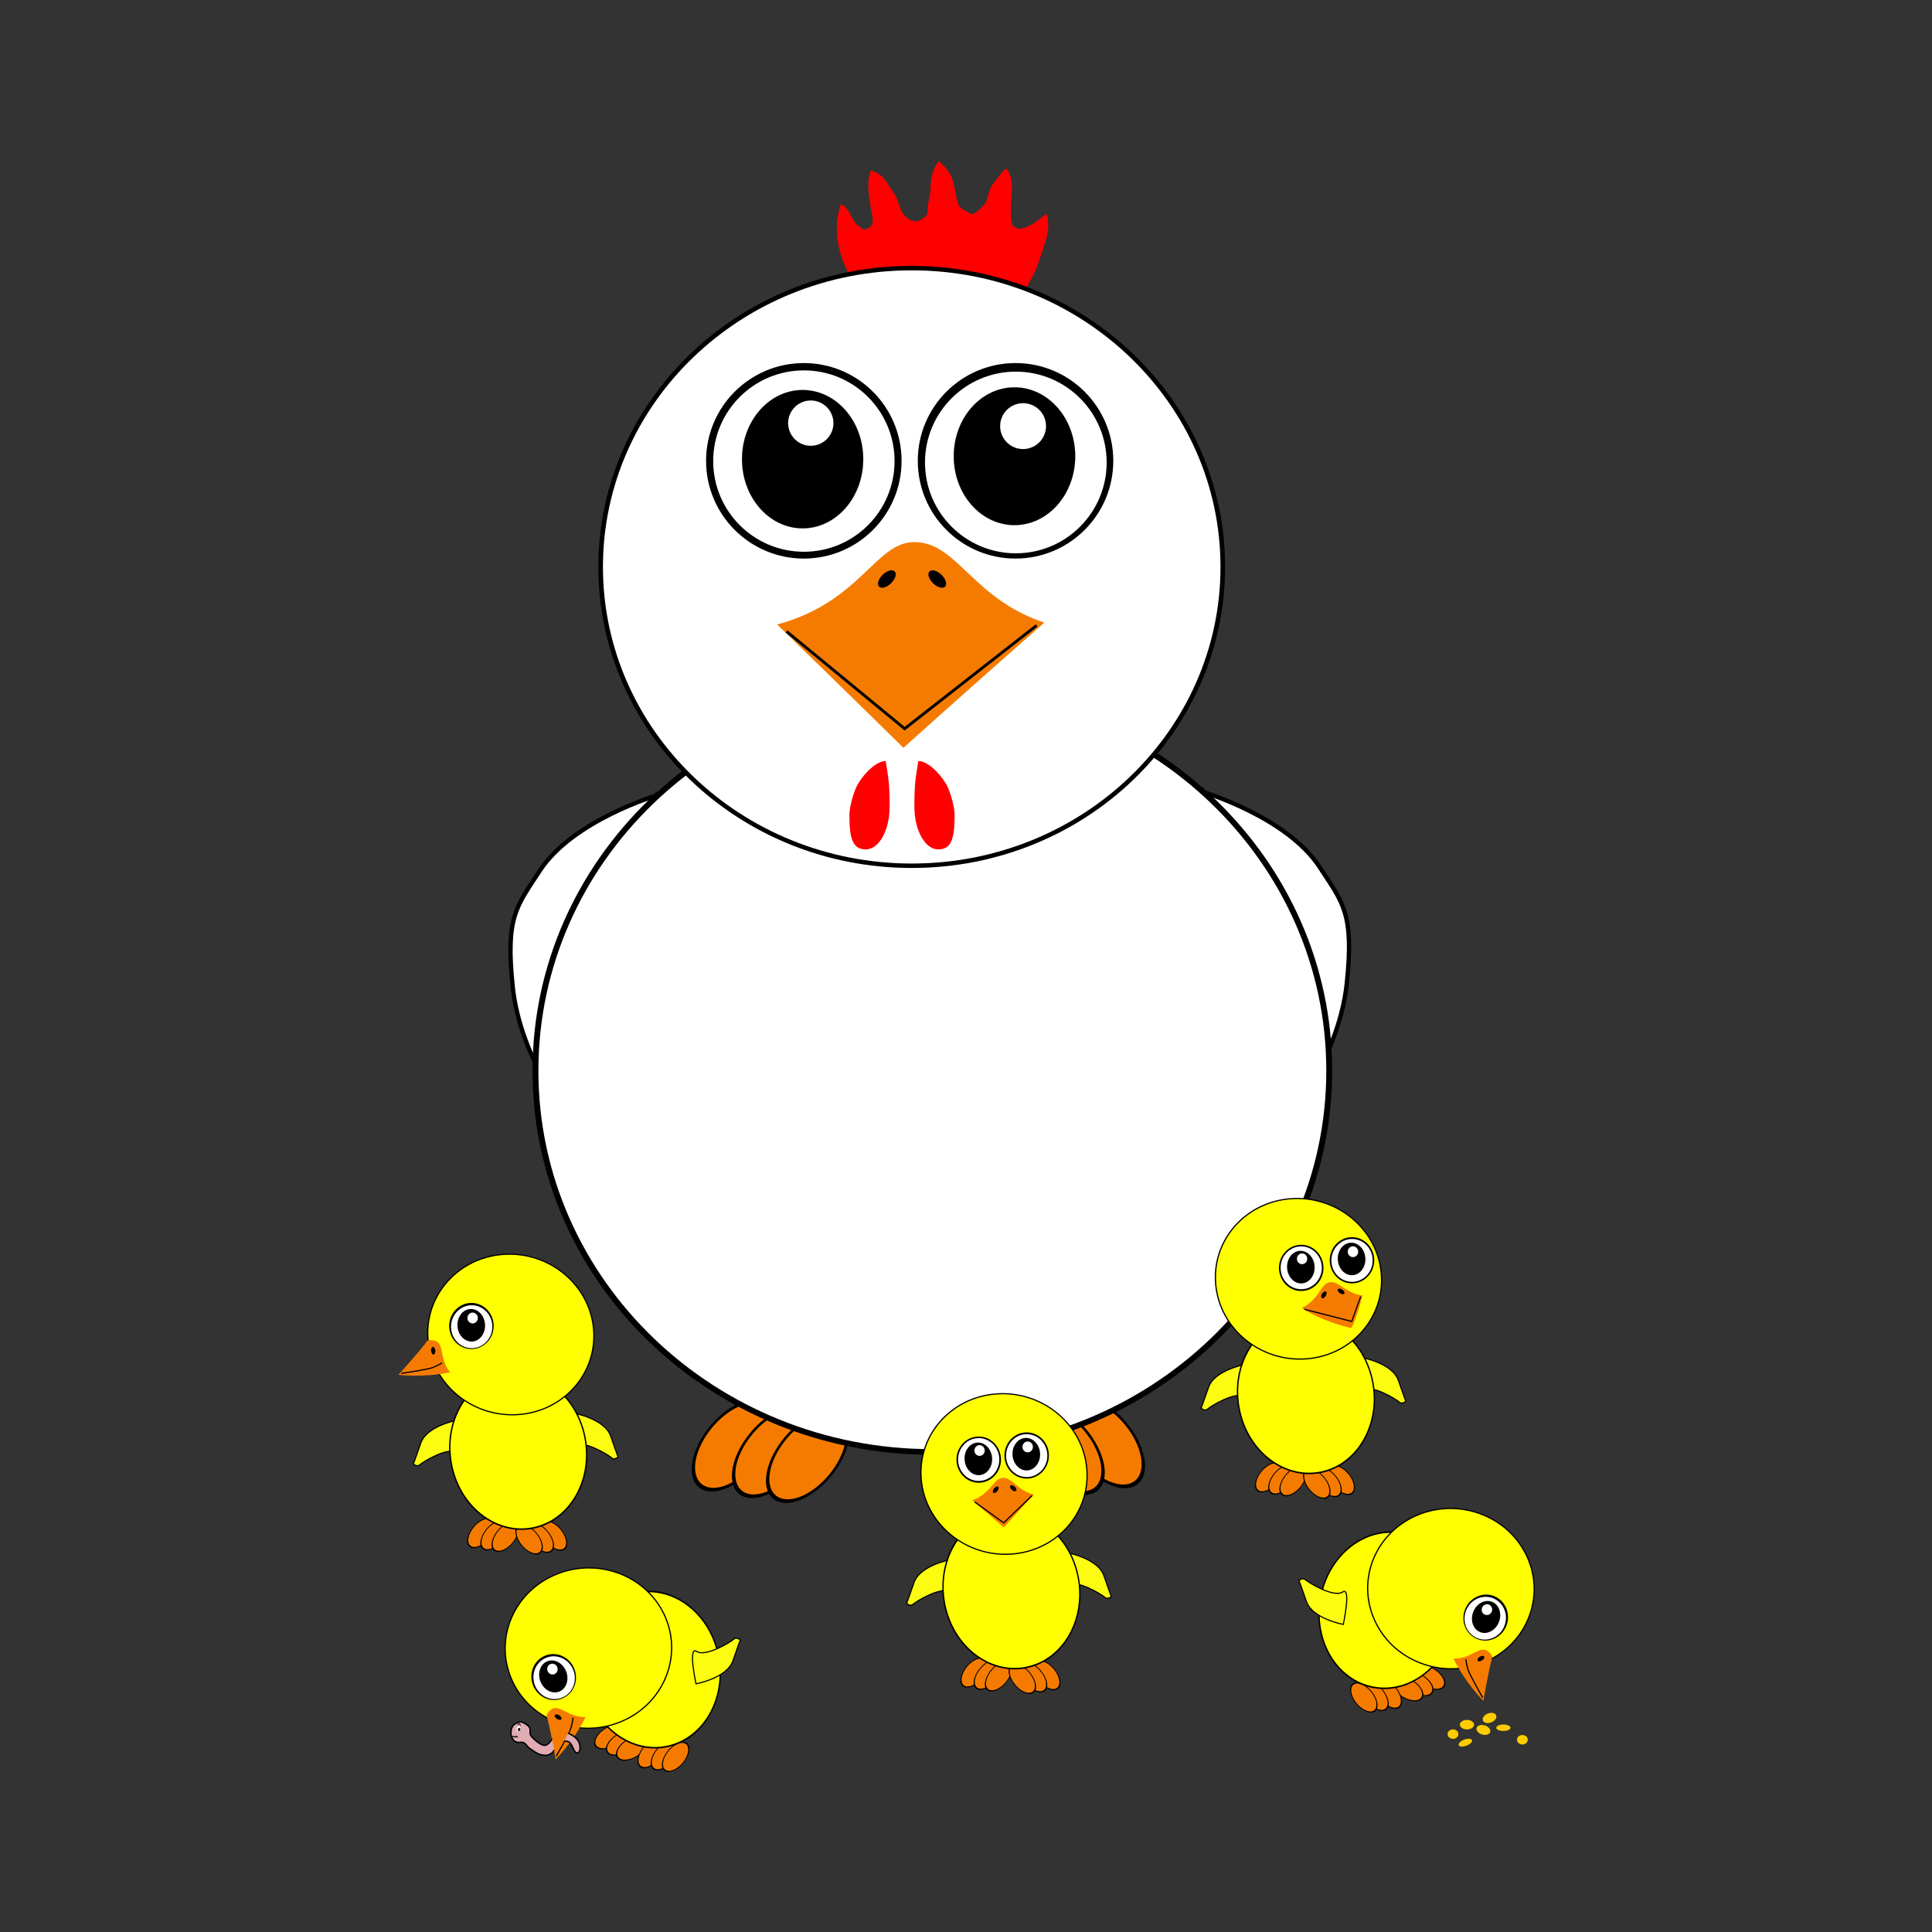 <svg:svg xmlns:dc="http://purl.org/dc/elements/1.1/" xmlns:ns2="http://creativecommons.org/ns#" xmlns:rdf="http://www.w3.org/1999/02/22-rdf-syntax-ns#" xmlns:svg="http://www.w3.org/2000/svg" height="1344.692" id="svg1307" version="1.1" viewBox="-277.265 -112.078 1344.692 1344.692" width="1344.692">
  <svg:rect x="-277.265" y="-112.078" width="1344.692" height="1344.692" fill="#333333" stroke="none"/>
  <svg:g id="layer1" transform="translate(-953.14 911.82)">
    <svg:g id="g3614">
      <svg:g fill="#f57b00" id="g5071-1" stroke="#000" stroke-width="4" transform="matrix(-1 0 0 1 2630.1 2.291)">
        <svg:path d="m792.54 846.57c0 25.301-21.536 45.812-48.102 45.812s-48.102-20.511-48.102-45.812 21.536-45.812 48.102-45.812 48.102 20.511 48.102 45.812z" id="path4169-4" transform="matrix(.452 .6 -.38 .231 1429 -662.33)" />
        <svg:path d="m792.54 846.57c0 25.301-21.536 45.812-48.102 45.812s-48.102-20.511-48.102-45.812 21.536-45.812 48.102-45.812 48.102 20.511 48.102 45.812z" id="path4169-2-2" transform="matrix(.452 .6 -.38 .231 1401 -657.7)" />
        <svg:path d="m792.54 846.57c0 25.301-21.536 45.812-48.102 45.812s-48.102-20.511-48.102-45.812 21.536-45.812 48.102-45.812 48.102 20.511 48.102 45.812z" id="path4169-2-7-7" transform="matrix(.452 .6 -.38 .231 1377.3 -654.34)" />
      </svg:g>
      <svg:g fill="#f57b00" id="g5071" stroke="#000" stroke-width="4">
        <svg:path d="m792.54 846.57c0 25.301-21.536 45.812-48.102 45.812s-48.102-20.511-48.102-45.812 21.536-45.812 48.102-45.812 48.102 20.511 48.102 45.812z" id="path4169" transform="matrix(.452 .6 -.38 .231 1429 -662.33)" />
        <svg:path d="m792.54 846.57c0 25.301-21.536 45.812-48.102 45.812s-48.102-20.511-48.102-45.812 21.536-45.812 48.102-45.812 48.102 20.511 48.102 45.812z" id="path4169-2" transform="matrix(.452 .6 -.38 .231 1401 -657.7)" />
        <svg:path d="m792.54 846.57c0 25.301-21.536 45.812-48.102 45.812s-48.102-20.511-48.102-45.812 21.536-45.812 48.102-45.812 48.102 20.511 48.102 45.812z" id="path4169-2-7" transform="matrix(.452 .6 -.38 .231 1377.3 -654.34)" />
      </svg:g>
      <svg:path d="m1133.2-470.36s-58.766 17.393-81.629 52.52c-16.128 24.78-23.994 31.939-18.808 80.937 5.389 50.919 41.275 97.685 50.906 101.81 9.631 4.128 49.53-235.27 49.53-235.27z" fill="#fff" id="path4308-5" stroke="#000" stroke-width="3" />
      <svg:path d="m1512.8-472.8s58.766 17.393 81.629 52.52c16.128 24.78 23.994 31.939 18.808 80.937-5.389 50.919-41.275 97.685-50.906 101.81-9.631 4.128-49.53-235.27-49.53-235.27z" fill="#fff" id="path4308" stroke="#000" stroke-width="3" />
      <svg:g fill="#fff" id="g4057-8" transform="matrix(2.553 0 0 2.553 -726.57 347.09)">
        <svg:path d="m877.1 590.83c0 77.941-63.184 141.13-141.13 141.13-77.941 0-141.13-63.184-141.13-141.13 0-77.941 63.184-141.13 141.13-141.13 77.941 0 141.13 63.184 141.13 141.13z" id="path4205-2-9" stroke="#000" stroke-width="4.213" transform="matrix(.761 0 0 .731 243.44 -677)" />
        <svg:path d="m877.1 590.83c0 77.941-63.184 141.13-141.13 141.13-77.941 0-141.13-63.184-141.13-141.13 0-77.941 63.184-141.13 141.13-141.13 77.941 0 141.13 63.184 141.13 141.13z" id="path4205-27" transform="matrix(.761 0 0 .731 243.44 -677)" />
      </svg:g>
      <svg:g id="g3119" transform="matrix(2.001 0 0 2.001 -281.01 -138.85)">
        <svg:path d="m779.04-337.29-5.552-9.891s-7.086-11.139-2.84-24.091c2.888 0.998 3.847 5.526 5.625 7.068s2.616 2.311 4.362 1.033c2.127-1.556 0.714-4.744 0.307-7.751-0.419-3.099-1.505-7.611 0.16-12.123 3.671 1.128 5.003 3.366 5.003 3.366s1.924 2.913 3.065 4.646c1.397 2.122 2.031 5.27 3.068 6.957 0.933 1.518 3.11 2.777 4.351 2.777s4.432-1.418 4.254-3.545c-0.177-2.127 1.065-5.791 1.027-7.536-0.043-1.971 0.248-6.951 2.938-9.864 3.065 2.727 4.013 4.46 4.722 6.41 0.709 1.95 1.499 8.654 2.562 9.541 1.064 0.886 2.218 1.567 3.819 2.336 1.606 0.771 5.318-4.077 5.318-4.077s1.147-4.727 2.118-5.993c1.128-1.47 2.767-3.869 4.799-5.719 2.158 2.537 1.821 5.071 1.998 6.312 0.177 1.241-0.086 3.404-0.303 5.95-0.181 2.127 0.033 7.638 0.919 7.992 0.886 0.355 1.58 1.294 4.324 0.21 2.473-0.978 3.345-1.814 7.153-4.657 1.552 4.677-0.274 9.559-1.231 12.223-0.966 2.69-1.708 5.743-3.42 9.164-1.505 3.008-2.537 3.854-3.301 7.369-0.693 3.184 0.415 8.099-1.357 8.985-1.773 0.886-53.711-5.673-53.711-5.673z" fill="#f00" id="path4090" />
        <svg:g fill="#fff" id="g4057" transform="translate(-8.185)">
          <svg:path d="m877.1 590.83c0 77.941-63.184 141.13-141.13 141.13-77.941 0-141.13-63.184-141.13-141.13 0-77.941 63.184-141.13 141.13-141.13 77.941 0 141.13 63.184 141.13 141.13z" id="path4205-2" stroke="#000" stroke-width="4.213" transform="matrix(.761 0 0 .731 243.44 -677)" />
          <svg:path d="m877.1 590.83c0 77.941-63.184 141.13-141.13 141.13-77.941 0-141.13-63.184-141.13-141.13 0-77.941 63.184-141.13 141.13-141.13 77.941 0 141.13 63.184 141.13 141.13z" id="path4205" transform="matrix(.761 0 0 .731 243.44 -677)" />
        </svg:g>
        <svg:path d="m177.14 592.36c0 31.559-25.584 57.143-57.143 57.143s-57.143-25.584-57.143-57.143 25.584-57.143 57.143-57.143 57.143 25.584 57.143 57.143z" id="path5068-6-8-0-9-7" transform="matrix(.595 0 0 .595 760.04 -634.47)" />
        <svg:g id="g5058-1-5-0" transform="matrix(3.106 0 0 3.106 898.46 -359.43)">
          <svg:path d="m177.14 592.36c0 31.559-25.584 57.143-57.143 57.143s-57.143-25.584-57.143-57.143 25.584-57.143 57.143-57.143 57.143 25.584 57.143 57.143z" fill="#fff" id="path5060-6-7-9" transform="matrix(.178 0 0 .178 -42.905 -80.331)" />
          <svg:path d="m177.14 592.36c0 31.559-25.584 57.143-57.143 57.143s-57.143-25.584-57.143-57.143 25.584-57.143 57.143-57.143 57.143 25.584 57.143 57.143z" id="path5062-8-8-5" stroke="#000" stroke-width=".1" transform="matrix(.119 0 0 .135 -35.976 -55.558)" />
          <svg:path d="m177.14 592.36c0 31.559-25.584 57.143-57.143 57.143s-57.143-25.584-57.143-57.143 25.584-57.143 57.143-57.143 57.143 25.584 57.143 57.143z" fill="#fff" id="path5064-5-2-8" stroke="#000" stroke-width=".1" transform="matrix(.045 0 0 .045 -26.134 -5.617)" />
        </svg:g>
        <svg:path d="m177.14 592.36c0 31.559-25.584 57.143-57.143 57.143s-57.143-25.584-57.143-57.143 25.584-57.143 57.143-57.143 57.143 25.584 57.143 57.143z" id="path5068-6-8-0-9" transform="matrix(.595 0 0 .595 686.4 -634.47)" />
        <svg:path d="m177.14 592.36c0 31.559-25.584 57.143-57.143 57.143s-57.143-25.584-57.143-57.143 25.584-57.143 57.143-57.143 57.143 25.584 57.143 57.143z" fill="#fff" id="path5068-6-8-0" transform="matrix(.552 0 0 .552 691.58 -608.91)" />
        <svg:path d="m177.14 592.36c0 31.559-25.584 57.143-57.143 57.143s-57.143-25.584-57.143-57.143 25.584-57.143 57.143-57.143 57.143 25.584 57.143 57.143z" id="path5070-1-0-0" stroke="#000" stroke-width=".1" transform="matrix(.369 0 0 .421 713.1 -531.97)" />
        <svg:path d="m177.14 592.36c0 31.559-25.584 57.143-57.143 57.143s-57.143-25.584-57.143-57.143 25.584-57.143 57.143-57.143 57.143 25.584 57.143 57.143z" fill="#fff" id="path5072-8-2-0" stroke="#000" stroke-width=".1" transform="matrix(.138 0 0 .138 743.66 -376.87)" />
        <svg:path d="m748.52-225.08c29.189-7.853 34.204-28.843 47.884-28.669 14.816 0.188 20.087 19.742 45.051 27.998-29.784 26.215-49.013 43.564-49.013 43.564s-18.543-18.279-43.922-42.893z" fill="#f57b00" id="path4013" />
        <svg:path d="m193.11 124.73c0 6.386-8.383 11.562-18.724 11.562s-18.724-5.177-18.724-11.562c0-6.386 8.383-11.562 18.724-11.562s18.724 5.177 18.724 11.562z" id="path4017" transform="matrix(.077 .08 -.236 .228 802.69 -283.29)" />
        <svg:path d="m193.11 124.73c0 6.386-8.383 11.562-18.724 11.562s-18.724-5.177-18.724-11.562c0-6.386 8.383-11.562 18.724-11.562s18.724 5.177 18.724 11.562z" id="path4017-5" transform="matrix(-.077 .08 .236 .228 788.21 -283.29)" />
        <svg:path d="m751.79-222.67 41.072 33.824 45.904-35.895" fill="none" id="path4037" stroke="#000" stroke-width="1px" />
        <svg:g fill="#f00" id="g4084" transform="translate(.886 -.089)">
          <svg:path d="m786.76-161.61c0 8.197-3.709 14.841-8.283 14.841s-5.713-3.72-5.713-11.916c0-3.169 1.667-8.693 3.005-10.909 2.739-4.534 6.815-7.921 9.621-7.921 0.941 5.938 1.37 7.708 1.37 15.905" id="path4063" />
          <svg:path d="m795.37-161.61c0 8.197 3.709 14.841 8.283 14.841s5.713-3.72 5.713-11.916c0-3.169-1.667-8.693-3.005-10.909-2.739-4.534-6.815-7.921-9.621-7.921-0.941 5.938-1.37 7.708-1.37 15.905" id="path4063-6" />
        </svg:g>
      </svg:g>
      <svg:g id="g5137-9" transform="translate(303.01 87.721)">
        <svg:g fill="#f57b00" id="g5039-8-3" stroke="#000" stroke-width="4" transform="matrix(-1 0 0 1 2152.3 -1.763)">
          <svg:path d="m792.54 846.57c0 25.301-21.536 45.812-48.102 45.812s-48.102-20.511-48.102-45.812 21.536-45.812 48.102-45.812 48.102 20.511 48.102 45.812z" id="path4169-0-2-6" transform="matrix(.149 .198 -.125 .076 1096.3 -157.49)" />
          <svg:path d="m792.54 846.57c0 25.301-21.536 45.812-48.102 45.812s-48.102-20.511-48.102-45.812 21.536-45.812 48.102-45.812 48.102 20.511 48.102 45.812z" id="path4169-2-6-3-2" transform="matrix(.149 .198 -.125 .076 1087.1 -155.97)" />
          <svg:path d="m792.54 846.57c0 25.301-21.536 45.812-48.102 45.812s-48.102-20.511-48.102-45.812 21.536-45.812 48.102-45.812 48.102 20.511 48.102 45.812z" id="path4169-2-7-3-6-9" transform="matrix(.149 .198 -.125 .076 1079.3 -154.86)" />
        </svg:g>
        <svg:g fill="#f57b00" id="g5039-1" stroke="#000" stroke-width="4">
          <svg:path d="m792.54 846.57c0 25.301-21.536 45.812-48.102 45.812s-48.102-20.511-48.102-45.812 21.536-45.812 48.102-45.812 48.102 20.511 48.102 45.812z" id="path4169-0-9" transform="matrix(.149 .198 -.125 .076 1096.3 -157.49)" />
          <svg:path d="m792.54 846.57c0 25.301-21.536 45.812-48.102 45.812s-48.102-20.511-48.102-45.812 21.536-45.812 48.102-45.812 48.102 20.511 48.102 45.812z" id="path4169-2-6-1" transform="matrix(.149 .198 -.125 .076 1087.1 -155.97)" />
          <svg:path d="m792.54 846.57c0 25.301-21.536 45.812-48.102 45.812s-48.102-20.511-48.102-45.812 21.536-45.812 48.102-45.812 48.102 20.511 48.102 45.812z" id="path4169-2-7-3-9" transform="matrix(.149 .198 -.125 .076 1079.3 -154.86)" />
        </svg:g>
        <svg:path d="m1115.5-30.951s21.494 3.917 25.622 15.903c4.129 11.985 5.207 14.57 5.207 14.57s-2.487 2.506-4.574 0.557c-2.087-1.949-19.54-12.564-25.774-8.49-6.234 4.074-0.481-22.54-0.481-22.54z" fill="#fcfc11" id="path4166-2-8" stroke="#000" stroke-width=".778" />
        <svg:path d="m1034.7-26.139s-21.494 3.917-25.622 15.903c-4.129 11.985-5.207 14.57-5.207 14.57s2.487 2.506 4.574 0.557c2.087-1.949 19.54-12.564 25.774-8.49 6.234 4.074 0.481-22.54 0.481-22.54z" fill="#fcfc11" id="path4166-8" stroke="#000" stroke-width=".778" />
        <svg:g id="g3992-9-1-3-6" stroke-width="3.893" transform="matrix(.49 -.122 .117 .51 715.11 217.62)">
          <svg:path d="m877.1 590.83c0 77.941-63.184 141.13-141.13 141.13-77.941 0-141.13-63.184-141.13-141.13 0-77.941 63.184-141.13 141.13-141.13 77.941 0 141.13 63.184 141.13 141.13z" fill="#fff" id="path4205-2-44-5-4-0" stroke="#000" stroke-width="5.609" transform="matrix(.659 0 0 .731 311.73 -677)" />
          <svg:path d="m877.1 590.83c0 77.941-63.184 141.13-141.13 141.13-77.941 0-141.13-63.184-141.13-141.13 0-77.941 63.184-141.13 141.13-141.13 77.941 0 141.13 63.184 141.13 141.13z" fill="#ff0" id="path4205-82-0-6-5" transform="matrix(.659 0 0 .731 311.73 -677)" />
        </svg:g>
        <svg:path d="m877.1 590.83c0 77.941-63.184 141.13-141.13 141.13-77.941 0-141.13-63.184-141.13-141.13 0-77.941 63.184-141.13 141.13-141.13 77.941 0 141.13 63.184 141.13 141.13z" fill="#fff" id="path4205-2-4-4" stroke="#000" stroke-width="4.213" transform="matrix(.405 -.029 .037 .392 751.74 -295.97)" />
        <svg:path d="m877.1 590.83c0 77.941-63.184 141.13-141.13 141.13-77.941 0-141.13-63.184-141.13-141.13 0-77.941 63.184-141.13 141.13-141.13 77.941 0 141.13 63.184 141.13 141.13z" fill="#ff0" id="path4205-8-4" transform="matrix(.405 -.029 .037 .392 751.74 -295.97)" />
        <svg:g id="g3935-2-1" transform="matrix(.615 -.053 .051 .639 595.12 114.73)">
          <svg:path d="m177.14 592.36c0 31.559-25.584 57.143-57.143 57.143s-57.143-25.584-57.143-57.143 25.584-57.143 57.143-57.143 57.143 25.584 57.143 57.143z" id="path5068-6-8-0-9-7-1-0" transform="matrix(.439 0 0 .439 769.87 -525.64)" />
          <svg:g id="g5058-1-5-0-6-5" transform="matrix(2.289 0 0 2.289 871.9 -322.93)">
            <svg:path d="m177.14 592.36c0 31.559-25.584 57.143-57.143 57.143s-57.143-25.584-57.143-57.143 25.584-57.143 57.143-57.143 57.143 25.584 57.143 57.143z" fill="#fff" id="path5060-6-7-9-8-9" transform="matrix(.178 0 0 .178 -42.905 -80.331)" />
            <svg:path d="m177.14 592.36c0 31.559-25.584 57.143-57.143 57.143s-57.143-25.584-57.143-57.143 25.584-57.143 57.143-57.143 57.143 25.584 57.143 57.143z" id="path5062-8-8-5-3-7" stroke="#000" stroke-width=".1" transform="matrix(.119 0 0 .135 -35.976 -55.558)" />
            <svg:path d="m177.14 592.36c0 31.559-25.584 57.143-57.143 57.143s-57.143-25.584-57.143-57.143 25.584-57.143 57.143-57.143 57.143 25.584 57.143 57.143z" fill="#fff" id="path5064-5-2-8-1-4" stroke="#000" stroke-width=".1" transform="matrix(.045 0 0 .045 -26.134 -5.617)" />
          </svg:g>
          <svg:path d="m177.14 592.36c0 31.559-25.584 57.143-57.143 57.143s-57.143-25.584-57.143-57.143 25.584-57.143 57.143-57.143 57.143 25.584 57.143 57.143z" id="path5068-6-8-0-9-4-2" transform="matrix(.439 0 0 .439 715.6 -525.64)" />
          <svg:path d="m177.14 592.36c0 31.559-25.584 57.143-57.143 57.143s-57.143-25.584-57.143-57.143 25.584-57.143 57.143-57.143 57.143 25.584 57.143 57.143z" fill="#fff" id="path5068-6-8-0-8-1" transform="matrix(.407 0 0 .407 719.42 -506.8)" />
          <svg:path d="m177.14 592.36c0 31.559-25.584 57.143-57.143 57.143s-57.143-25.584-57.143-57.143 25.584-57.143 57.143-57.143 57.143 25.584 57.143 57.143z" id="path5070-1-0-0-4-8" stroke="#000" stroke-width=".1" transform="matrix(.272 0 0 .31 735.28 -450.1)" />
          <svg:path d="m177.14 592.36c0 31.559-25.584 57.143-57.143 57.143s-57.143-25.584-57.143-57.143 25.584-57.143 57.143-57.143 57.143 25.584 57.143 57.143z" fill="#fff" id="path5072-8-2-0-9-0" stroke="#000" stroke-width=".1" transform="matrix(.102 0 0 .102 757.81 -335.79)" />
        </svg:g>
        <svg:g id="g3946-2-4" transform="matrix(.695 -.06 .057 .723 532.19 137.96)">
          <svg:path d="m762.59-220.66c19.368-5.211 22.696-19.139 31.773-19.024 9.831 0.125 13.329 13.1 29.894 18.578-19.763 17.395-32.523 28.907-32.523 28.907s-12.304-12.129-29.144-28.462z" fill="#f57b00" id="path4013-0-5" />
          <svg:path d="m193.11 124.73c0 6.386-8.383 11.562-18.724 11.562s-18.724-5.177-18.724-11.562c0-6.386 8.383-11.562 18.724-11.562s18.724 5.177 18.724 11.562z" id="path4017-7-7" transform="matrix(.077 .08 -.236 .228 802.69 -271.29)" />
          <svg:path d="m193.11 124.73c0 6.386-8.383 11.562-18.724 11.562s-18.724-5.177-18.724-11.562c0-6.386 8.383-11.562 18.724-11.562s18.724 5.177 18.724 11.562z" id="path4017-5-0-7" transform="matrix(-.077 .08 .236 .228 788.21 -271.29)" />
          <svg:path d="m764.76-219.06 27.253 22.444 30.459-23.818" fill="none" id="path4037-6-3" stroke="#000" stroke-width="1.164" />
        </svg:g>
      </svg:g>
      <svg:g id="g5928">
        <svg:g fill="#f57b00" id="g5039-8-7" stroke="#000" stroke-width="4" transform="matrix(-1 0 0 1 2660.3 -49.912)">
          <svg:path d="m792.54 846.57c0 25.301-21.536 45.812-48.102 45.812s-48.102-20.511-48.102-45.812 21.536-45.812 48.102-45.812 48.102 20.511 48.102 45.812z" id="path4169-0-2-5" transform="matrix(.149 .198 -.125 .076 1096.3 -157.49)" />
          <svg:path d="m792.54 846.57c0 25.301-21.536 45.812-48.102 45.812s-48.102-20.511-48.102-45.812 21.536-45.812 48.102-45.812 48.102 20.511 48.102 45.812z" id="path4169-2-6-3-3" transform="matrix(.149 .198 -.125 .076 1087.1 -155.97)" />
          <svg:path d="m792.54 846.57c0 25.301-21.536 45.812-48.102 45.812s-48.102-20.511-48.102-45.812 21.536-45.812 48.102-45.812 48.102 20.511 48.102 45.812z" id="path4169-2-7-3-6-6" transform="matrix(.149 .198 -.125 .076 1079.3 -154.86)" />
        </svg:g>
        <svg:g fill="#f57b00" id="g5039-9" stroke="#000" stroke-width="4" transform="translate(507.99 -48.149)">
          <svg:path d="m792.54 846.57c0 25.301-21.536 45.812-48.102 45.812s-48.102-20.511-48.102-45.812 21.536-45.812 48.102-45.812 48.102 20.511 48.102 45.812z" id="path4169-0-5" transform="matrix(.149 .198 -.125 .076 1096.3 -157.49)" />
          <svg:path d="m792.54 846.57c0 25.301-21.536 45.812-48.102 45.812s-48.102-20.511-48.102-45.812 21.536-45.812 48.102-45.812 48.102 20.511 48.102 45.812z" id="path4169-2-6-0" transform="matrix(.149 .198 -.125 .076 1087.1 -155.97)" />
          <svg:path d="m792.54 846.57c0 25.301-21.536 45.812-48.102 45.812s-48.102-20.511-48.102-45.812 21.536-45.812 48.102-45.812 48.102 20.511 48.102 45.812z" id="path4169-2-7-3-8" transform="matrix(.149 .198 -.125 .076 1079.3 -154.86)" />
        </svg:g>
        <svg:path d="m1623.5-79.1s21.494 3.917 25.622 15.903c4.129 11.986 5.207 14.57 5.207 14.57s-2.487 2.506-4.574 0.557c-2.087-1.949-19.54-12.564-25.774-8.49-6.234 4.074-0.481-22.54-0.481-22.54z" fill="#fcfc11" id="path4166-2-89" stroke="#000" stroke-width=".778" />
        <svg:path d="m1542.7-74.288s-21.494 3.917-25.622 15.903c-4.129 11.985-5.207 14.57-5.207 14.57s2.487 2.506 4.574 0.557c2.087-1.949 19.54-12.564 25.774-8.49 6.234 4.074 0.481-22.54 0.481-22.54z" fill="#fcfc11" id="path4166-0" stroke="#000" stroke-width=".778" />
        <svg:g id="g3992-9-1-3-5" stroke-width="3.893" transform="matrix(.49 -.122 .117 .51 1223.1 169.47)">
          <svg:path d="m877.1 590.83c0 77.941-63.184 141.13-141.13 141.13-77.941 0-141.13-63.184-141.13-141.13 0-77.941 63.184-141.13 141.13-141.13 77.941 0 141.13 63.184 141.13 141.13z" fill="#fff" id="path4205-2-44-5-4-3" stroke="#000" stroke-width="5.609" transform="matrix(.659 0 0 .731 311.73 -677)" />
          <svg:path d="m877.1 590.83c0 77.941-63.184 141.13-141.13 141.13-77.941 0-141.13-63.184-141.13-141.13 0-77.941 63.184-141.13 141.13-141.13 77.941 0 141.13 63.184 141.13 141.13z" fill="#ff0" id="path4205-82-0-6-9" transform="matrix(.659 0 0 .731 311.73 -677)" />
        </svg:g>
        <svg:path d="m877.1 590.83c0 77.941-63.184 141.13-141.13 141.13-77.941 0-141.13-63.184-141.13-141.13 0-77.941 63.184-141.13 141.13-141.13 77.941 0 141.13 63.184 141.13 141.13z" fill="#fff" id="path4205-2-4-2" stroke="#000" stroke-width="4.213" transform="matrix(.405 -.029 .037 .392 1259.7 -344.11)" />
        <svg:path d="m877.1 590.83c0 77.941-63.184 141.13-141.13 141.13-77.941 0-141.13-63.184-141.13-141.13 0-77.941 63.184-141.13 141.13-141.13 77.941 0 141.13 63.184 141.13 141.13z" fill="#ff0" id="path4205-8-1" transform="matrix(.405 -.029 .037 .392 1259.7 -344.11)" />
        <svg:g id="g3935-2-5" transform="matrix(.615 -.053 .051 .639 1122.6 69.009)">
          <svg:path d="m177.14 592.36c0 31.559-25.584 57.143-57.143 57.143s-57.143-25.584-57.143-57.143 25.584-57.143 57.143-57.143 57.143 25.584 57.143 57.143z" id="path5068-6-8-0-9-7-1-4" transform="matrix(.439 0 0 .439 773.33 -529.16)" />
          <svg:g id="g5058-1-5-0-6-1" transform="matrix(2.289 0 0 2.289 875.35 -326.45)">
            <svg:path d="m177.14 592.36c0 31.559-25.584 57.143-57.143 57.143s-57.143-25.584-57.143-57.143 25.584-57.143 57.143-57.143 57.143 25.584 57.143 57.143z" fill="#fff" id="path5060-6-7-9-8-4" transform="matrix(.178 0 0 .178 -42.905 -80.331)" />
            <svg:path d="m177.14 592.36c0 31.559-25.584 57.143-57.143 57.143s-57.143-25.584-57.143-57.143 25.584-57.143 57.143-57.143 57.143 25.584 57.143 57.143z" id="path5062-8-8-5-3-1" stroke="#000" stroke-width=".1" transform="matrix(.119 0 0 .135 -35.976 -55.558)" />
            <svg:path d="m177.14 592.36c0 31.559-25.584 57.143-57.143 57.143s-57.143-25.584-57.143-57.143 25.584-57.143 57.143-57.143 57.143 25.584 57.143 57.143z" fill="#fff" id="path5064-5-2-8-1-9" stroke="#000" stroke-width=".1" transform="matrix(.045 0 0 .045 -26.134 -5.617)" />
          </svg:g>
          <svg:path d="m177.14 592.36c0 31.559-25.584 57.143-57.143 57.143s-57.143-25.584-57.143-57.143 25.584-57.143 57.143-57.143 57.143 25.584 57.143 57.143z" id="path5068-6-8-0-9-4-0" transform="matrix(.439 0 0 .439 715.6 -525.64)" />
          <svg:path d="m177.14 592.36c0 31.559-25.584 57.143-57.143 57.143s-57.143-25.584-57.143-57.143 25.584-57.143 57.143-57.143 57.143 25.584 57.143 57.143z" fill="#fff" id="path5068-6-8-0-8-8" transform="matrix(.407 0 0 .407 719.42 -506.8)" />
          <svg:path d="m177.14 592.36c0 31.559-25.584 57.143-57.143 57.143s-57.143-25.584-57.143-57.143 25.584-57.143 57.143-57.143 57.143 25.584 57.143 57.143z" id="path5070-1-0-0-4-0" stroke="#000" stroke-width=".1" transform="matrix(.272 0 0 .31 735.28 -450.1)" />
          <svg:path d="m177.14 592.36c0 31.559-25.584 57.143-57.143 57.143s-57.143-25.584-57.143-57.143 25.584-57.143 57.143-57.143 57.143 25.584 57.143 57.143z" fill="#fff" id="path5072-8-2-0-9-6" stroke="#000" stroke-width=".1" transform="matrix(.102 0 0 .102 757.81 -335.79)" />
        </svg:g>
        <svg:g id="g3946-2-6" transform="matrix(.684 -.137 .138 .712 1090.8 148.1)">
          <svg:path d="m762.59-220.66c19.368-5.211 22.696-19.139 31.773-19.024 9.831 0.125 13.329 13.1 29.894 18.578-10.708 22.729-17.178 28.621-17.178 28.621s-27.649-11.843-44.49-28.176z" fill="#f57b00" id="path4013-0-6" />
          <svg:path d="m193.11 124.73c0 6.386-8.383 11.562-18.724 11.562s-18.724-5.177-18.724-11.562c0-6.386 8.383-11.562 18.724-11.562s18.724 5.177 18.724 11.562z" id="path4017-7-4" transform="matrix(.077 .08 -.236 .228 802.69 -271.29)" />
          <svg:path d="m193.11 124.73c0 6.386-8.383 11.562-18.724 11.562s-18.724-5.177-18.724-11.562c0-6.386 8.383-11.562 18.724-11.562s18.724 5.177 18.724 11.562z" id="path4017-5-0-3" transform="matrix(-.077 .08 .236 .228 788.21 -271.29)" />
          <svg:path d="m764.76-219.06 44.195 20.416 13.518-21.79" fill="none" id="path4037-6-8" stroke="#000" stroke-width="1.164" />
        </svg:g>
      </svg:g>
      <svg:g id="g5528" transform="translate(111.48 -172.56)">
        <svg:g fill="#f57b00" id="g5039-8-5" stroke="#000" stroke-width="4" transform="matrix(-1 0 0 1 2000.5 161.42)">
          <svg:path d="m792.54 846.57c0 25.301-21.536 45.812-48.102 45.812s-48.102-20.511-48.102-45.812 21.536-45.812 48.102-45.812 48.102 20.511 48.102 45.812z" id="path4169-0-2-9" transform="matrix(.149 .198 -.125 .076 1096.3 -157.49)" />
          <svg:path d="m792.54 846.57c0 25.301-21.536 45.812-48.102 45.812s-48.102-20.511-48.102-45.812 21.536-45.812 48.102-45.812 48.102 20.511 48.102 45.812z" id="path4169-2-6-3-49" transform="matrix(.149 .198 -.125 .076 1087.1 -155.97)" />
          <svg:path d="m792.54 846.57c0 25.301-21.536 45.812-48.102 45.812s-48.102-20.511-48.102-45.812 21.536-45.812 48.102-45.812 48.102 20.511 48.102 45.812z" id="path4169-2-7-3-6-7" transform="matrix(.149 .198 -.125 .076 1079.3 -154.86)" />
        </svg:g>
        <svg:g fill="#f57b00" id="g5039-0" stroke="#000" stroke-width="4" transform="translate(-151.74 163.19)">
          <svg:path d="m792.54 846.57c0 25.301-21.536 45.812-48.102 45.812s-48.102-20.511-48.102-45.812 21.536-45.812 48.102-45.812 48.102 20.511 48.102 45.812z" id="path4169-0-3" transform="matrix(.149 .198 -.125 .076 1096.3 -157.49)" />
          <svg:path d="m792.54 846.57c0 25.301-21.536 45.812-48.102 45.812s-48.102-20.511-48.102-45.812 21.536-45.812 48.102-45.812 48.102 20.511 48.102 45.812z" id="path4169-2-6-33" transform="matrix(.149 .198 -.125 .076 1087.1 -155.97)" />
          <svg:path d="m792.54 846.57c0 25.301-21.536 45.812-48.102 45.812s-48.102-20.511-48.102-45.812 21.536-45.812 48.102-45.812 48.102 20.511 48.102 45.812z" id="path4169-2-7-3-1" transform="matrix(.149 .198 -.125 .076 1079.3 -154.86)" />
        </svg:g>
        <svg:path d="m963.77 132.24s21.494 3.917 25.622 15.903c4.129 11.986 5.207 14.57 5.207 14.57s-2.487 2.506-4.574 0.557c-2.087-1.949-19.54-12.564-25.774-8.49-6.234 4.074-0.481-22.54-0.481-22.54z" fill="#fcfc11" id="path4166-2-9" stroke="#000" stroke-width=".778" />
        <svg:path d="m882.94 137.05s-21.494 3.917-25.622 15.903c-4.129 11.986-5.207 14.57-5.207 14.57s2.487 2.506 4.574 0.557c2.087-1.949 19.54-12.564 25.774-8.49 6.234 4.074 0.481-22.54 0.481-22.54z" fill="#fcfc11" id="path4166-4" stroke="#000" stroke-width=".778" />
        <svg:g id="g3992-9-1-3-65" stroke-width="3.893" transform="matrix(.49 -.122 .117 .51 563.37 380.8)">
          <svg:path d="m877.1 590.83c0 77.941-63.184 141.13-141.13 141.13-77.941 0-141.13-63.184-141.13-141.13 0-77.941 63.184-141.13 141.13-141.13 77.941 0 141.13 63.184 141.13 141.13z" fill="#fff" id="path4205-2-44-5-4-7" stroke="#000" stroke-width="5.609" transform="matrix(.659 0 0 .731 311.73 -677)" />
          <svg:path d="m877.1 590.83c0 77.941-63.184 141.13-141.13 141.13-77.941 0-141.13-63.184-141.13-141.13 0-77.941 63.184-141.13 141.13-141.13 77.941 0 141.13 63.184 141.13 141.13z" fill="#ff0" id="path4205-82-0-6-3" transform="matrix(.659 0 0 .731 311.73 -677)" />
        </svg:g>
        <svg:path d="m877.1 590.83c0 77.941-63.184 141.13-141.13 141.13-77.941 0-141.13-63.184-141.13-141.13 0-77.941 63.184-141.13 141.13-141.13 77.941 0 141.13 63.184 141.13 141.13z" fill="#fff" id="path4205-2-4-9" stroke="#000" stroke-width="4.213" transform="matrix(.405 -.029 .037 .392 600 -132.78)" />
        <svg:path d="m877.1 590.83c0 77.941-63.184 141.13-141.13 141.13-77.941 0-141.13-63.184-141.13-141.13 0-77.941 63.184-141.13 141.13-141.13 77.941 0 141.13 63.184 141.13 141.13z" fill="#ff0" id="path4205-8-49" transform="matrix(.405 -.029 .037 .392 600 -132.78)" />
        <svg:g id="g5517" transform="translate(-43.139 7.253)">
          <svg:path d="m177.14 592.36c0 31.559-25.584 57.143-57.143 57.143s-57.143-25.584-57.143-57.143 25.584-57.143 57.143-57.143 57.143 25.584 57.143 57.143z" id="path5068-6-8-0-9-7-1-7" transform="matrix(.27 -.023 .022 .28 890.22 -98.797)" />
          <svg:g id="g5058-1-5-0-6-7" transform="matrix(1.408 -.121 .116 1.464 963.25 25.451)">
            <svg:path d="m177.14 592.36c0 31.559-25.584 57.143-57.143 57.143s-57.143-25.584-57.143-57.143 25.584-57.143 57.143-57.143 57.143 25.584 57.143 57.143z" fill="#fff" id="path5060-6-7-9-8-5" transform="matrix(.178 0 0 .178 -42.905 -80.331)" />
            <svg:path d="m177.14 592.36c0 31.559-25.584 57.143-57.143 57.143s-57.143-25.584-57.143-57.143 25.584-57.143 57.143-57.143 57.143 25.584 57.143 57.143z" id="path5062-8-8-5-3-24" stroke="#000" stroke-width=".1" transform="matrix(.119 0 0 .135 -35.976 -55.558)" />
            <svg:path d="m177.14 592.36c0 31.559-25.584 57.143-57.143 57.143s-57.143-25.584-57.143-57.143 25.584-57.143 57.143-57.143 57.143 25.584 57.143 57.143z" fill="#fff" id="path5064-5-2-8-1-6" stroke="#000" stroke-width=".1" transform="matrix(.045 0 0 .045 -26.134 -5.617)" />
          </svg:g>
        </svg:g>
        <svg:path d="m862.05 81.565c2.793-0.18 1.93-0.367 4.51 0.129 7.521 1.446 3.21 12.857 11.181 22.09-18.332 3.927-36.075 1.779-36.075 1.779s15.453-16.958 20.384-23.998z" fill="#f57b00" id="path4013-0-1" />
        <svg:path d="m193.11 124.73c0 6.386-8.383 11.562-18.724 11.562s-18.724-5.177-18.724-11.562c0-6.386 8.383-11.562 18.724-11.562s18.724 5.177 18.724 11.562z" id="path4017-5-0-1" transform="matrix(-.078 .012 .026 .231 876.27 57.849)" />
        <svg:path d="m843.68 104.56s18.398-2.637 22.124-4.157c3.727-1.52 6.239-3.174 6.239-3.174" fill="none" id="path4037-6-6" stroke="#000" stroke-width=".828" />
      </svg:g>
      <svg:g id="g5774-0" transform="matrix(-1 0 0 1 2571.7 -61.77)">
        <svg:g fill="#f57b00" id="g5039-8-5-4-6-2" stroke="#000" stroke-width="4" transform="matrix(-.947 -.323 -.323 .947 1961.6 509.59)">
          <svg:path d="m792.54 846.57c0 25.301-21.536 45.812-48.102 45.812s-48.102-20.511-48.102-45.812 21.536-45.812 48.102-45.812 48.102 20.511 48.102 45.812z" id="path4169-0-2-9-5-6-7" transform="matrix(.149 .198 -.125 .076 1096.3 -157.49)" />
          <svg:path d="m792.54 846.57c0 25.301-21.536 45.812-48.102 45.812s-48.102-20.511-48.102-45.812 21.536-45.812 48.102-45.812 48.102 20.511 48.102 45.812z" id="path4169-2-6-3-49-3-3-6" transform="matrix(.149 .198 -.125 .076 1087.1 -155.97)" />
          <svg:path d="m792.54 846.57c0 25.301-21.536 45.812-48.102 45.812s-48.102-20.511-48.102-45.812 21.536-45.812 48.102-45.812 48.102 20.511 48.102 45.812z" id="path4169-2-7-3-6-7-5-2-9" transform="matrix(.149 .198 -.125 .076 1079.3 -154.86)" />
        </svg:g>
        <svg:g fill="#f57b00" id="g5039-8-5-4-8" stroke="#000" stroke-width="4" transform="matrix(-1 0 0 1 2031 162.46)">
          <svg:path d="m792.54 846.57c0 25.301-21.536 45.812-48.102 45.812s-48.102-20.511-48.102-45.812 21.536-45.812 48.102-45.812 48.102 20.511 48.102 45.812z" id="path4169-0-2-9-5-5" transform="matrix(.149 .198 -.125 .076 1096.3 -157.49)" />
          <svg:path d="m792.54 846.57c0 25.301-21.536 45.812-48.102 45.812s-48.102-20.511-48.102-45.812 21.536-45.812 48.102-45.812 48.102 20.511 48.102 45.812z" id="path4169-2-6-3-49-3-0" transform="matrix(.149 .198 -.125 .076 1087.1 -155.97)" />
          <svg:path d="m792.54 846.57c0 25.301-21.536 45.812-48.102 45.812s-48.102-20.511-48.102-45.812 21.536-45.812 48.102-45.812 48.102 20.511 48.102 45.812z" id="path4169-2-7-3-6-7-5-28" transform="matrix(.149 .198 -.125 .076 1079.3 -154.86)" />
        </svg:g>
        <svg:g id="g3992-9-1-3-65-7-7" stroke-width="3.893" transform="matrix(.49 -.122 .117 .51 568.4 380.8)">
          <svg:path d="m877.1 590.83c0 77.941-63.184 141.13-141.13 141.13-77.941 0-141.13-63.184-141.13-141.13 0-77.941 63.184-141.13 141.13-141.13 77.941 0 141.13 63.184 141.13 141.13z" fill="#fff" id="path4205-2-44-5-4-7-0-1" stroke="#000" stroke-width="5.609" transform="matrix(.659 0 0 .731 311.73 -677)" />
          <svg:path d="m877.1 590.83c0 77.941-63.184 141.13-141.13 141.13-77.941 0-141.13-63.184-141.13-141.13 0-77.941 63.184-141.13 141.13-141.13 77.941 0 141.13 63.184 141.13 141.13z" fill="#ff0" id="path4205-82-0-6-3-3-2" transform="matrix(.659 0 0 .731 311.73 -677)" />
        </svg:g>
        <svg:g id="g5732-2" transform="matrix(.954 -.3 .3 .954 48.502 335.8)">
          <svg:g id="g5673-3" transform="translate(-68.448 -9.631)">
            <svg:path d="m877.1 590.83c0 77.941-63.184 141.13-141.13 141.13-77.941 0-141.13-63.184-141.13-141.13 0-77.941 63.184-141.13 141.13-141.13 77.941 0 141.13 63.184 141.13 141.13z" fill="#fff" id="path4205-2-4-9-6-0" stroke="#000" stroke-width="4.213" transform="matrix(.405 -.029 .037 .392 605.03 -132.78)" />
            <svg:path d="m877.1 590.83c0 77.941-63.184 141.13-141.13 141.13-77.941 0-141.13-63.184-141.13-141.13 0-77.941 63.184-141.13 141.13-141.13 77.941 0 141.13 63.184 141.13 141.13z" fill="#ff0" id="path4205-8-49-2-4" transform="matrix(.405 -.029 .037 .392 605.03 -132.78)" />
          </svg:g>
          <svg:g id="g5517-1-3" transform="translate(-108.28 15.509)">
            <svg:path d="m177.14 592.36c0 31.559-25.584 57.143-57.143 57.143s-57.143-25.584-57.143-57.143 25.584-57.143 57.143-57.143 57.143 25.584 57.143 57.143z" id="path5068-6-8-0-9-7-1-7-8-0" transform="matrix(.27 -.023 .022 .28 890.22 -98.797)" />
            <svg:g id="g5058-1-5-0-6-7-8-1" transform="matrix(1.408 -.121 .116 1.464 963.25 25.451)">
              <svg:path d="m177.14 592.36c0 31.559-25.584 57.143-57.143 57.143s-57.143-25.584-57.143-57.143 25.584-57.143 57.143-57.143 57.143 25.584 57.143 57.143z" fill="#fff" id="path5060-6-7-9-8-5-7-7" transform="matrix(.178 0 0 .178 -42.905 -80.331)" />
              <svg:path d="m177.14 592.36c0 31.559-25.584 57.143-57.143 57.143s-57.143-25.584-57.143-57.143 25.584-57.143 57.143-57.143 57.143 25.584 57.143 57.143z" id="path5062-8-8-5-3-24-6-5" stroke="#000" stroke-width=".1" transform="matrix(.119 0 0 .135 -35.976 -55.558)" />
              <svg:path d="m177.14 592.36c0 31.559-25.584 57.143-57.143 57.143s-57.143-25.584-57.143-57.143 25.584-57.143 57.143-57.143 57.143 25.584 57.143 57.143z" fill="#fff" id="path5064-5-2-8-1-6-5-0" stroke="#000" stroke-width=".1" transform="matrix(.045 0 0 .045 -26.134 -5.617)" />
            </svg:g>
          </svg:g>
          <svg:g id="g5668-7" transform="matrix(.825 -.565 .565 .825 53.346 526.89)">
            <svg:path d="m867.08 81.565c2.793-0.18 1.93-0.367 4.51 0.129 7.521 1.446 3.21 12.857 11.181 22.09-18.332 3.927-36.075 1.779-36.075 1.779s15.453-16.958 20.384-23.998z" fill="#f57b00" id="path4013-0-1-5-3" />
            <svg:path d="m193.11 124.73c0 6.386-8.383 11.562-18.724 11.562s-18.724-5.177-18.724-11.562c0-6.386 8.383-11.562 18.724-11.562s18.724 5.177 18.724 11.562z" id="path4017-5-0-1-1-0" transform="matrix(-.078 .012 .026 .231 881.3 57.849)" />
            <svg:path d="m848.71 104.56s18.398-2.637 22.124-4.157c3.727-1.52 6.239-3.174 6.239-3.174" fill="none" id="path4037-6-6-5-4" stroke="#000" stroke-width=".828" />
          </svg:g>
        </svg:g>
        <svg:path d="m960.88 168.48s21.494-3.917 25.622-15.903c4.129-11.986 5.207-14.57 5.207-14.57s-2.487-2.506-4.574-0.557c-2.087 1.949-19.54 12.564-25.774 8.49-6.234-4.074-0.481 22.54-0.481 22.54z" fill="#fcfc11" id="path4166-2-9-5-4" stroke="#000" stroke-width=".778" />
      </svg:g>
      <svg:path d="m748.7 1088.3c0 1.822-2.216 3.3-4.949 3.3-2.733 0-4.949-1.477-4.949-3.3s2.216-3.3 4.949-3.3 4.949 1.477 4.949 3.3z" fill="#fc0" id="path4334" transform="translate(953.14 -911.82)" />
      <svg:path d="m748.7 1088.3c0 1.822-2.216 3.3-4.949 3.3-2.733 0-4.949-1.477-4.949-3.3s2.216-3.3 4.949-3.3 4.949 1.477 4.949 3.3z" fill="#fc0" id="path4334-9" transform="matrix(.958 .285 -.285 .958 1306 -1074.4)" />
      <svg:path d="m748.7 1088.3c0 1.822-2.216 3.3-4.949 3.3-2.733 0-4.949-1.477-4.949-3.3s2.216-3.3 4.949-3.3 4.949 1.477 4.949 3.3z" fill="#fc0" id="path4334-7" transform="matrix(.933 -.361 .361 .933 625.82 -575.08)" />
      <svg:path d="m748.7 1088.3c0 1.822-2.216 3.3-4.949 3.3-2.733 0-4.949-1.477-4.949-3.3s2.216-3.3 4.949-3.3 4.949 1.477 4.949 3.3z" fill="#fc0" id="path4334-0" transform="matrix(1 0 0 .682 978.49 -563.6)" />
      <svg:path d="m748.7 1088.3c0 1.822-2.216 3.3-4.949 3.3-2.733 0-4.949-1.477-4.949-3.3s2.216-3.3 4.949-3.3 4.949 1.477 4.949 3.3z" fill="#fc0" id="path4334-8" transform="matrix(.758 0 0 1 1123.4 -905.22)" />
      <svg:path d="m748.7 1088.3c0 1.822-2.216 3.3-4.949 3.3-2.733 0-4.949-1.477-4.949-3.3s2.216-3.3 4.949-3.3 4.949 1.477 4.949 3.3z" fill="#fc0" id="path4334-8-0" transform="matrix(.758 0 0 1 1171.7 -901.32)" />
      <svg:path d="m748.7 1088.3c0 1.822-2.216 3.3-4.949 3.3-2.733 0-4.949-1.477-4.949-3.3s2.216-3.3 4.949-3.3 4.949 1.477 4.949 3.3z" fill="#fc0" id="path4334-0-1" transform="matrix(.936 -.351 .239 .638 739.51 -244.26)" />
      <svg:g id="g3581">
        <svg:g fill="#f57b00" id="g5039-8-5-4-6" stroke="#000" stroke-width="4" transform="matrix(-.947 -.323 -.323 .947 2161.1 489.16)">
          <svg:path d="m792.54 846.57c0 25.301-21.536 45.812-48.102 45.812s-48.102-20.511-48.102-45.812 21.536-45.812 48.102-45.812 48.102 20.511 48.102 45.812z" id="path4169-0-2-9-5-6" transform="matrix(.149 .198 -.125 .076 1096.3 -157.49)" />
          <svg:path d="m792.54 846.57c0 25.301-21.536 45.812-48.102 45.812s-48.102-20.511-48.102-45.812 21.536-45.812 48.102-45.812 48.102 20.511 48.102 45.812z" id="path4169-2-6-3-49-3-3" transform="matrix(.149 .198 -.125 .076 1087.1 -155.97)" />
          <svg:path d="m792.54 846.57c0 25.301-21.536 45.812-48.102 45.812s-48.102-20.511-48.102-45.812 21.536-45.812 48.102-45.812 48.102 20.511 48.102 45.812z" id="path4169-2-7-3-6-7-5-2" transform="matrix(.149 .198 -.125 .076 1079.3 -154.86)" />
        </svg:g>
        <svg:g fill="#f57b00" id="g5039-8-5-4" stroke="#000" stroke-width="4" transform="matrix(-1 0 0 1 2230.5 142.03)">
          <svg:path d="m792.54 846.57c0 25.301-21.536 45.812-48.102 45.812s-48.102-20.511-48.102-45.812 21.536-45.812 48.102-45.812 48.102 20.511 48.102 45.812z" id="path4169-0-2-9-5" transform="matrix(.149 .198 -.125 .076 1096.3 -157.49)" />
          <svg:path d="m792.54 846.57c0 25.301-21.536 45.812-48.102 45.812s-48.102-20.511-48.102-45.812 21.536-45.812 48.102-45.812 48.102 20.511 48.102 45.812z" id="path4169-2-6-3-49-3" transform="matrix(.149 .198 -.125 .076 1087.1 -155.97)" />
          <svg:path d="m792.54 846.57c0 25.301-21.536 45.812-48.102 45.812s-48.102-20.511-48.102-45.812 21.536-45.812 48.102-45.812 48.102 20.511 48.102 45.812z" id="path4169-2-7-3-6-7-5" transform="matrix(.149 .198 -.125 .076 1079.3 -154.86)" />
        </svg:g>
        <svg:g id="g3992-9-1-3-65-7" stroke-width="3.893" transform="matrix(.49 -.122 .117 .51 767.84 360.37)">
          <svg:path d="m877.1 590.83c0 77.941-63.184 141.13-141.13 141.13-77.941 0-141.13-63.184-141.13-141.13 0-77.941 63.184-141.13 141.13-141.13 77.941 0 141.13 63.184 141.13 141.13z" fill="#fff" id="path4205-2-44-5-4-7-0" stroke="#000" stroke-width="5.609" transform="matrix(.659 0 0 .731 311.73 -677)" />
          <svg:path d="m877.1 590.83c0 77.941-63.184 141.13-141.13 141.13-77.941 0-141.13-63.184-141.13-141.13 0-77.941 63.184-141.13 141.13-141.13 77.941 0 141.13 63.184 141.13 141.13z" fill="#ff0" id="path4205-82-0-6-3-3" transform="matrix(.659 0 0 .731 311.73 -677)" />
        </svg:g>
        <svg:g id="g5673" transform="matrix(.954 -.3 .3 .954 179.76 326.75)">
          <svg:path d="m877.1 590.83c0 77.941-63.184 141.13-141.13 141.13-77.941 0-141.13-63.184-141.13-141.13 0-77.941 63.184-141.13 141.13-141.13 77.941 0 141.13 63.184 141.13 141.13z" fill="#fff" id="path4205-2-4-9-6" stroke="#000" stroke-width="4.213" transform="matrix(.405 -.029 .037 .392 605.03 -132.78)" />
          <svg:path d="m877.1 590.83c0 77.941-63.184 141.13-141.13 141.13-77.941 0-141.13-63.184-141.13-141.13 0-77.941 63.184-141.13 141.13-141.13 77.941 0 141.13 63.184 141.13 141.13z" fill="#ff0" id="path4205-8-49-2" transform="matrix(.405 -.029 .037 .392 605.03 -132.78)" />
        </svg:g>
        <svg:g id="g5517-1" transform="matrix(.954 -.3 .3 .954 149.33 362.7)">
          <svg:path d="m177.14 592.36c0 31.559-25.584 57.143-57.143 57.143s-57.143-25.584-57.143-57.143 25.584-57.143 57.143-57.143 57.143 25.584 57.143 57.143z" id="path5068-6-8-0-9-7-1-7-8" transform="matrix(.27 -.023 .022 .28 890.22 -98.797)" />
          <svg:g id="g5058-1-5-0-6-7-8" transform="matrix(1.408 -.121 .116 1.464 963.25 25.451)">
            <svg:path d="m177.14 592.36c0 31.559-25.584 57.143-57.143 57.143s-57.143-25.584-57.143-57.143 25.584-57.143 57.143-57.143 57.143 25.584 57.143 57.143z" fill="#fff" id="path5060-6-7-9-8-5-7" transform="matrix(.178 0 0 .178 -42.905 -80.331)" />
            <svg:path d="m177.14 592.36c0 31.559-25.584 57.143-57.143 57.143s-57.143-25.584-57.143-57.143 25.584-57.143 57.143-57.143 57.143 25.584 57.143 57.143z" id="path5062-8-8-5-3-24-6" stroke="#000" stroke-width=".1" transform="matrix(.119 0 0 .135 -35.976 -55.558)" />
            <svg:path d="m177.14 592.36c0 31.559-25.584 57.143-57.143 57.143s-57.143-25.584-57.143-57.143 25.584-57.143 57.143-57.143 57.143 25.584 57.143 57.143z" fill="#fff" id="path5064-5-2-8-1-6-5" stroke="#000" stroke-width=".1" transform="matrix(.045 0 0 .045 -26.134 -5.617)" />
          </svg:g>
        </svg:g>
        <svg:path d="m1056.3 169.8c1.582-2.309 0.902-1.745 2.884-3.47 5.778-5.027 12.099 5.406 24.283 4.829-8.219 16.85-20.856 29.489-20.856 29.489s-3.813-22.623-6.311-30.848z" fill="#f57b00" id="path4013-0-1-5" />
        <svg:path d="m1063 198.45s9.275-16.106 10.378-19.977c1.103-3.87 1.351-6.868 1.351-6.868" fill="none" id="path4037-6-6-5" stroke="#000" stroke-width=".828" />
        <svg:path d="m1160.3 148.05s21.494-3.917 25.622-15.903c4.129-11.986 5.207-14.57 5.207-14.57s-2.487-2.506-4.574-0.557c-2.087 1.949-19.54 12.564-25.774 8.49-6.234-4.074-0.481 22.54-0.481 22.54z" fill="#fcfc11" id="path4166-2-9-5" stroke="#000" stroke-width=".778" />
        <svg:g id="g3574">
          <svg:path d="m1046.1 185.01s4.083 4.613 7.795 5.727c3.712 1.114 6.31-4.666 7.318-6.045 0.955-1.326 3.606-3.924 6.522-3.447 2.917 0.477 6.84 2.598 8.431 4.083 1.113 1.273 3.447 2.708 3.447 7.53 0 2.704-1.803 4.03-3.075 2.916-1.273-1.113-1.909-3.765-3.182-5.621-0.823-1.201-1.803-2.598-5.356-2.068-3.553 0.53-4.56 4.454-4.56 4.454-3.765 3.341-2.068 3.394-6.363 5.197-3.129 0.318-5.949-0.187-9.333-2.545-3.5-2.439-3.712-2.227-5.515-4.507-1.856-2.545-3.818-1.962-5.462-1.75-2.174-0.849-2.643 0.02-4.348-3.023-1.248-2.228-1.113-3.447-0.583-6.681 1.113-2.28 1.432-2.863 3.977-4.083 2.333-1.06 3.447-0.689 5.992 0.901 3.041 1.901 3.182 3.341 3.022 5.621-0.159 2.28 1.273 3.341 1.273 3.341z" fill="#e1abb3" id="path3355" stroke="#000" stroke-width="1px" />
          <svg:path d="m179.15 1090.5c0 0.932-0.092 1.687-0.206 1.687-0.114 0-0.206-0.755-0.206-1.687 0-0.932 0.092-1.687 0.206-1.687 0.114 0 0.206 0.755 0.206 1.687z" fill="#fff" id="path4125" transform="matrix(6.565 .97 -.177 1.198 55.06 -1300.6)" />
          <svg:path d="m179.15 1090.5c0 0.932-0.092 1.687-0.206 1.687-0.114 0-0.206-0.755-0.206-1.687 0-0.932 0.092-1.687 0.206-1.687 0.114 0 0.206 0.755 0.206 1.687z" id="path4125-1" transform="matrix(4.169 .549 -.112 .678 413.28 -657.73)" />
          <svg:path d="m1036.3 176.87s0.623-0.583 0.968-0.703c0.345-0.119 0.504 0.941 0.597 1.034 0.093 0.093 0.199 0.146 0.305 0.093 0.106-0.053 0.093-0.318 0.093-0.424 0-0.106-0.239-0.795-0.438-1.114-0.159-0.265-0.159-0.331-0.49-0.239-0.331 0.093-1.074 0.57-1.18 0.769-0.106 0.199-0.278 0.451-0.146 0.557 0.133 0.106 0.292 0.027 0.292 0.027z" id="path4147" />
          <svg:path d="m1032.3 185.02s0.649-1.127 1.008-0.941c0.358 0.186 0.504 0.729 0.954 0.623 0.451-0.106 0.583-0.543 0.915-0.57 0.331-0.027 0.477 0.185 0.782 0.477 0.305 0.292 0.557 0.795 0.331 0.941-0.225 0.146-0.636-0.186-0.676-0.265-0.04-0.08-0.133-0.517-0.371-0.398s-0.345 0.49-0.65 0.517c-0.305 0.026-0.848 0.053-1.074-0.225-0.225-0.278-0.411-0.437-0.583-0.159-0.172 0.278-0.477 0.557-0.557 0.464-0.08-0.093-0.08-0.464-0.08-0.464z" id="path4149" />
        </svg:g>
        <svg:path d="m1056.3 169.73c1.582-2.309 0.902-1.745 2.884-3.47 5.778-5.027 10.19 7.314 13.2 13.578-3.129 7.942-10.039 17.929-10.039 17.929s-3.547-19.813-6.046-28.037z" fill="#f57b00" id="path4013-0-1-5-1" />
        <svg:path d="m193.11 124.73c0 6.386-8.383 11.562-18.724 11.562s-18.724-5.177-18.724-11.562c0-6.386 8.383-11.562 18.724-11.562s18.724 5.177 18.724 11.562z" id="path4017-5-0-1-1" transform="matrix(-.039 .069 .198 .122 1046.4 143.97)" />
      </svg:g>
    </svg:g>
  </svg:g>
</svg:svg>